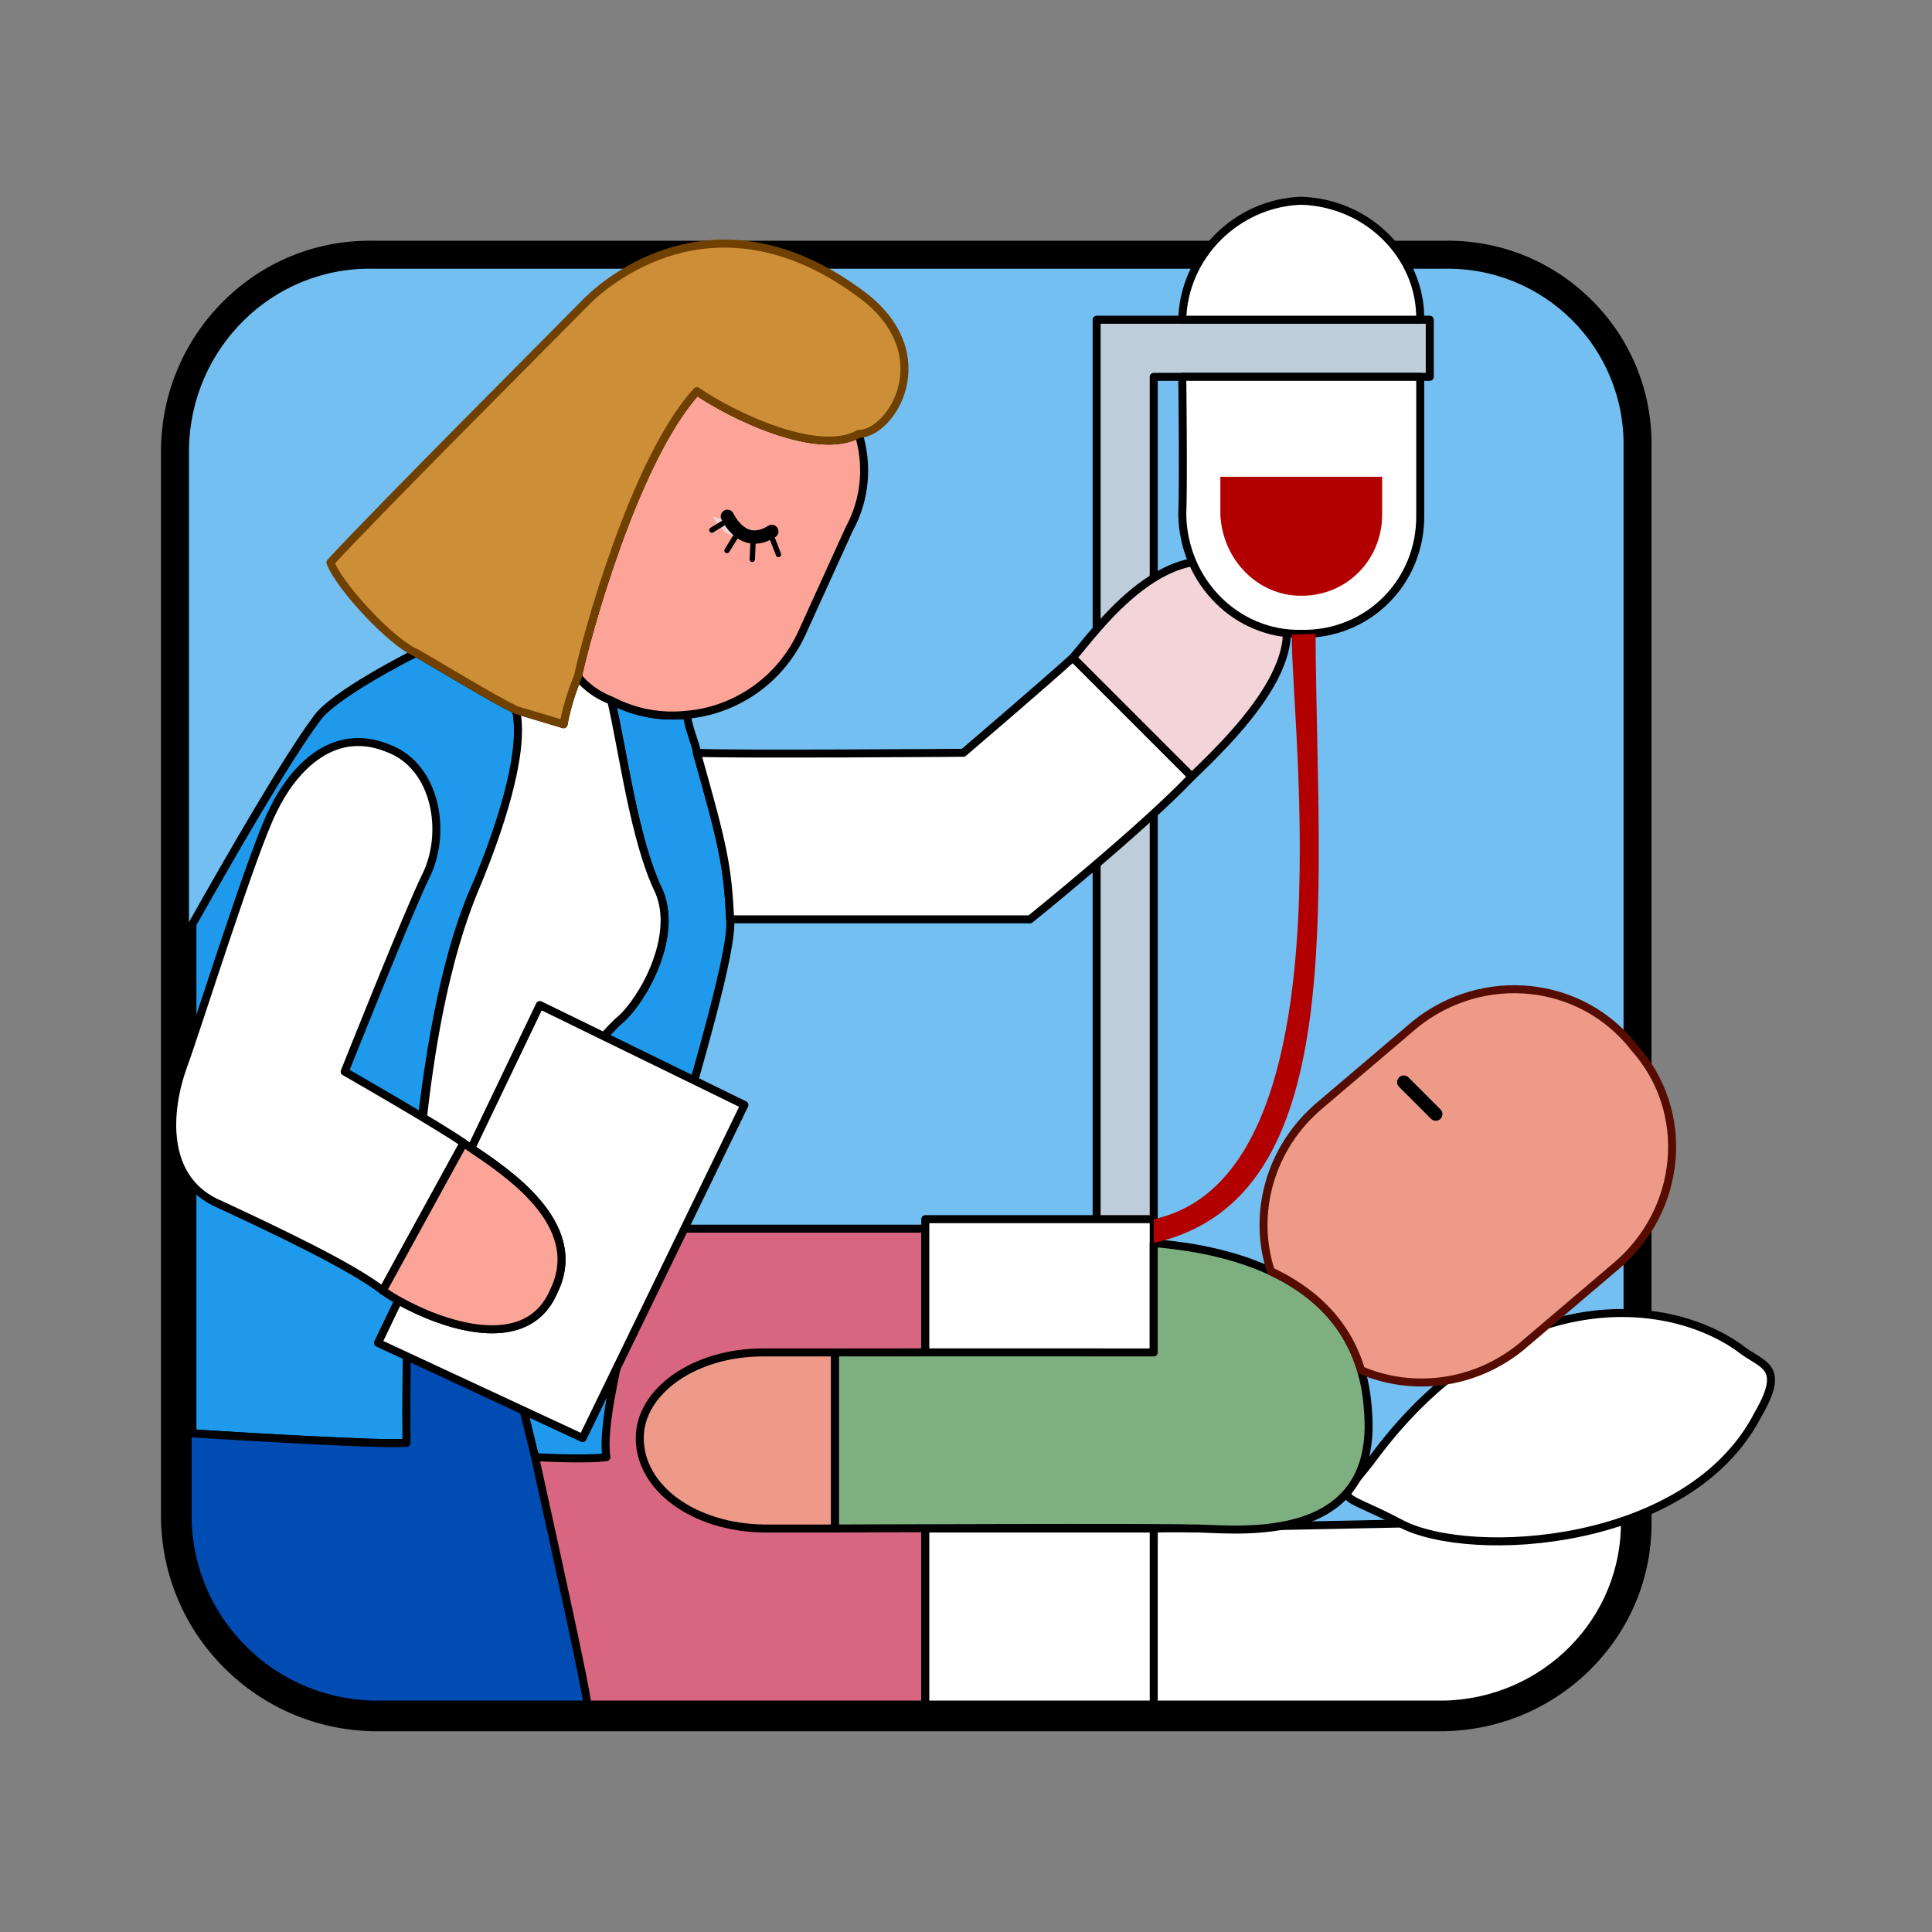 <svg:svg xmlns:svg="http://www.w3.org/2000/svg" enable-background="new 0 0 611.458 581.25" height="725.049" id="Layer_1" version="1.1" viewBox="-58.524 -69.979 725.049 725.049" width="725.049" x="0px" y="0px" xml:space="preserve">
<svg:rect x="-58.524" y="-69.979" width="725.049" height="725.049" fill="#808080" stroke="none"/>
<svg:g>
	<svg:path d="M551.264,500.08   c0.82,38.058-29.955,68.826-67.868,69.647H81.552c-38.17-0.821-68.947-31.59-69.655-69.647V98.232   c0.708-37.822,31.485-68.599,69.655-67.868h401.844c37.913-0.73,68.688,30.046,67.868,67.868V500.08L551.264,500.08z" fill="#73BFF2" stroke="#000000" stroke-linecap="round" stroke-linejoin="round" />
	<svg:g>
		<svg:path d="M484.717,30.352c37.307-0.003,67.357,30.497,66.547,67.881V500.08c0.82,38.058-29.955,68.826-67.868,69.647H81.552    c-38.17-0.821-68.947-31.59-69.655-69.647V98.232c0.7-37.381,30.773-67.881,68.325-67.881c0.443,0,0.886,0.004,1.331,0.013    h401.844C483.835,30.356,484.28,30.352,484.717,30.352 M484.723,20.352v10l-0.002-10c-0.473,0-0.947,0.004-1.418,0.013H81.645    c-0.476-0.008-0.949-0.013-1.423-0.013c-20.763,0-40.314,8.115-55.052,22.851C10.552,57.817,2.288,77.294,1.899,98.045    c-0.001,0.063-0.002,0.125-0.002,0.188V500.08c0,0.063,0,0.124,0.002,0.187c0.391,21.007,8.81,40.778,23.707,55.673    c14.888,14.886,34.681,23.333,55.731,23.786c0.071,0.001,0.143,0.002,0.215,0.002h401.844c0.072,0,0.145-0.001,0.217-0.002    c21.049-0.456,40.716-8.927,55.376-23.851c14.79-15.056,22.698-34.904,22.275-55.899V98.335    c0.419-20.69-7.304-40.21-21.753-54.977C524.993,28.522,505.536,20.352,484.723,20.352L484.723,20.352z" />
	</svg:g>
	<svg:polygon fill="#BFCCD9" points="   353.024,567.939 374.455,567.939 374.455,71.442 478.04,71.442 478.04,50.011 353.024,50.011 353.024,567.939  " stroke="#000000" stroke-linecap="round" stroke-linejoin="round" stroke-width="3" />
	<svg:path d="M288.724,569.728   H81.552c-38.17-0.821-68.947-31.59-69.655-69.647V391.131c21.918-0.044,276.827,0,276.827,0V569.728L288.724,569.728z" fill="#D96680" stroke="#000000" stroke-linecap="round" stroke-linejoin="round" stroke-width="3" />
	<svg:path d="M374.455,569.728   c-0.262-16.147,0-66.08,0-66.08l176.81-3.567c0.82,38.058-29.955,68.826-67.868,69.647H376.243" fill="#FFFFFF" stroke="#000000" stroke-linecap="round" stroke-linejoin="round" stroke-width="3" />
	<svg:polygon fill="#FFFFFF" points="   288.724,439.355 288.724,387.555 374.455,387.555 374.455,439.355 288.724,439.355  " stroke="#000000" stroke-linecap="round" stroke-linejoin="round" stroke-width="3" />
	<svg:polygon fill="#FFFFFF" points="   288.724,569.728 288.724,503.647 374.455,503.647 374.455,569.728 288.724,569.728  " stroke="#000000" stroke-linecap="round" stroke-linejoin="round" stroke-width="3" />
	<svg:path d="M594.125,435.779   c-29.403-20.74-88.645-22.607-135.729,39.294c-15.414,21.14-17.34,12.841,8.924,26.794c26.01,13.604,108.215,9.069,133.948-41.081   C612.163,441.957,602.388,442.567,594.125,435.779L594.125,435.779z" fill="#FFFFFF" stroke="#000000" stroke-linecap="round" stroke-linejoin="round" stroke-width="3" />
	<svg:path d="M388.742,503.645   c-10.34-0.489-133.95,0-133.95,0v-66.079c14.35-0.061,119.66,0,119.66,0v-41.07c8.109,0.79,26.68,2.54,43.96,10.61   c14.57,6.8,28.21,18.1,33.84,37.119c1.34,4.48,2.22,9.391,2.57,14.771C459.641,512.955,400.801,503.155,388.742,503.645z" fill="#7EAF80" stroke="#000000" stroke-linecap="round" stroke-linejoin="round" stroke-width="3" />
	<svg:path d="M254.79,503.647v-66.08   H228c-26.045-0.058-46.447,14.65-46.433,32.149c-0.014,18.815,20.388,33.531,46.433,33.931H254.79L254.79,503.647z" fill="#ED9B88" stroke="#000000" stroke-linecap="round" stroke-linejoin="round" stroke-width="3" />
	<svg:path d="M547.692,405.415   l-35.721,30.36c-17.449,13.989-40.529,16.67-59.72,8.449c-5.63-19.02-19.27-30.319-33.84-37.119   c-7.05-21.591-0.44-46.49,18.55-62.41l35.72-30.36c25.21-20.21,62.181-16.83,82.16,8.93   C576.301,347.285,572.931,384.255,547.692,405.415z" fill="#ED9B88" stroke="#560C00" stroke-linecap="round" stroke-linejoin="round" stroke-width="3" />
	<svg:path d="M13.685,467.93V276.829   c14.531-25.802,35.54-62.221,46.434-76.795c5.916-9.24,37.505-25.006,37.505-25.006c10.436,5.959,28.644,17.165,37.506,21.434   c3.743,16.74-6.773,47.861-14.287,64.292c-22.786,48.563-27.437,146.334-26.79,210.75C81.44,472.334,13.685,467.93,13.685,467.93   L13.685,467.93z" fill="#1F99EB" stroke="#000000" stroke-linecap="round" stroke-linejoin="round" stroke-width="3" />
	<svg:path d="M202.998,212.533   c10.112,35.689,11.511,42.691,12.503,62.512c2.082,23.211-51.415,172.085-46.438,201.808c-7.783,1.09-26.79,0-26.79,0   c-10.744-44.082-21.608-88.557-25.002-96.435c0,0,48.213-60.753,57.152-67.875c7.871-6.896,21.877-30.7,14.287-48.214   c-9.222-18.905-13.418-52.527-17.859-71.439c9.316,4.854,18.924,6.38,28.574,5.355C199.276,202.083,202.87,209.779,202.998,212.533   L202.998,212.533z" fill="#1F99EB" stroke="#000000" stroke-linecap="round" stroke-linejoin="round" stroke-width="3" />
	<svg:path d="M117.271,380.419   c3.394,7.878,14.258,52.353,25.002,96.435c9.563,43.399,19.007,86.414,19.646,92.874H81.552   c-38.17-0.821-68.947-31.59-69.655-69.647v-32.15h1.788c0,0,67.755,4.404,80.368,3.575c-0.371-36.241,0.777-67.185,3.571-92.874   L117.271,380.419L117.271,380.419z" fill="#004CB3" stroke="#000000" stroke-linecap="round" stroke-linejoin="round" stroke-width="3" />
	<svg:path d="M97.624,378.631   c4.985-73.703,17.855-105.355,23.219-117.876c6.824-16.736,18.03-47.552,14.287-64.292l17.859,5.356c0,0,1.29-8.227,5.359-17.859   c3.288,4.088,7.775,7.147,12.503,8.932c4.44,18.912,8.637,52.534,17.859,71.439c7.59,17.514-6.417,41.317-14.287,48.214   c-8.939,7.122-57.152,67.875-57.152,67.875L97.624,378.631L97.624,378.631z" fill="#FFFFFF" stroke="#000000" stroke-linecap="round" stroke-linejoin="round" stroke-width="3" />
	<svg:path d="M388.742,221.465   c-18.749,19.756-60.725,53.581-60.725,53.581H215.5c-0.992-19.821-2.391-26.823-12.503-62.512c12.91,0.669,100.014,0,100.014,0   s31.968-27.342,41.081-35.718L388.742,221.465L388.742,221.465z" fill="#FFFFFF" stroke="#000000" stroke-linecap="round" stroke-linejoin="round" stroke-width="3" />
	<svg:path d="M115.483,358.98   c-10.232-7.107-44.649-26.786-44.649-26.786s23.956-60.234,30.362-73.224c8.263-16.352,4.055-41.564-14.287-48.222   c-21.507-8.666-36.285,9.462-42.862,23.219c-7.427,14.255-28.436,81.483-33.934,96.438c-5.708,15.864-8.514,42.477,14.287,51.801   c22.027,10.29,48.639,22.898,60.725,32.143L115.483,358.98L115.483,358.98z" fill="#FFFFFF" stroke="#000000" stroke-linecap="round" stroke-linejoin="round" stroke-width="3" />
	<svg:path d="M220.852,344.695   l-60.72,125.02l-76.8-35.72l7.64-15.96c15.39,8.68,48.12,20.979,58.44-3.69c12.19-25.21-18.71-44.979-31.1-53.39l25.75-53.76   L220.852,344.695z" fill="#FFFFFF" stroke="#000000" stroke-linecap="round" stroke-linejoin="round" stroke-width="3" />
	<svg:path d="M199.425,198.246   c-9.65,1.025-19.258-0.501-28.574-5.355c-4.728-1.784-9.215-4.844-12.503-8.932c2.932-14.178,21.14-81.414,44.649-107.157   c12.91,8.942,45.237,24.679,60.724,16.075c3.532,11.678,2.616,24.381-3.571,35.718l-17.863,39.293   C233.999,185.674,217.186,196.658,199.425,198.246L199.425,198.246z" fill="#FCA497" stroke="#000000" stroke-linecap="round" stroke-linejoin="round" stroke-width="3" />
	<svg:path d="M388.742,221.465   l-44.65-44.65c7.69-8.43,37.11-51.85,67.87-30.36C442.822,166.985,409.211,202.005,388.742,221.465z" fill="#F2D4D9" stroke="#000000" stroke-linecap="round" stroke-linejoin="round" stroke-width="3" />
	<svg:path d="M149.412,414.345   c-10.32,24.67-43.05,12.37-58.44,3.69c-2.44-1.37-4.44-2.66-5.85-3.69l30.36-55.359c0.77,0.56,1.72,1.22,2.83,1.97   C130.702,369.365,161.602,389.135,149.412,414.345z" fill="#FCA497" stroke="#000000" stroke-linecap="round" stroke-linejoin="round" stroke-width="3" />
	<svg:path d="M97.624,175.028   c-9.182-3.841-28.792-24.857-32.146-33.93c17.369-18.935,84.597-86.17,96.442-98.23c10.566-10.356,51.077-41.521,103.586-1.784   c28.843,22.245,10.636,51.662-1.784,51.793c-15.486,8.604-47.814-7.133-60.724-16.075c-23.51,25.744-41.717,92.979-44.649,107.157   c-4.07,9.633-5.359,17.859-5.359,17.859l-17.859-5.356C126.267,192.192,108.059,180.987,97.624,175.028" fill="#CC8F37" stroke="#704000" stroke-linecap="round" stroke-linejoin="round" stroke-width="3" />
	<svg:path d="M474.464,50.011   c0.335-23.905-19.628-43.865-44.649-44.649c-24.214,0.785-44.162,20.744-44.648,44.649H474.464L474.464,50.011z" fill="#FFFFFF" stroke="#000000" stroke-linecap="round" stroke-linejoin="round" stroke-width="3" />
	<svg:path d="M474.464,123.238   c0.335,25.191-19.628,45.144-44.649,44.649c-24.214,0.494-44.162-19.458-44.648-44.649c0.486-12.285,0-51.796,0-51.796h89.298   V123.238L474.464,123.238z" fill="#FFFFFF" stroke="#000000" stroke-linecap="round" stroke-linejoin="round" stroke-width="3" />
	<svg:path d="M374.455,396.494c73.979-16.599,61.371-127.259,60.724-228.606l-8.931,0.284   c-0.226,35.129,22.187,203.309-51.793,219.383V396.494L374.455,396.494z" fill="#B20000" />
	<svg:path d="M460.177,108.948H399.46v14.291c0.872,17.082,14.251,30.46,30.354,30.358   c16.911,0.102,30.283-13.277,30.362-30.358V108.948L460.177,108.948z" fill="#B20000" />
</svg:g>
<svg:line fill="#F2D4D9" stroke="#000000" stroke-linecap="round" stroke-linejoin="round" stroke-width="5" x1="468.292" x2="480.292" y1="336.125" y2="348.125" />
<svg:g>
	<svg:path d="M208.958,123.792c0,0,5.667,12.667,16.667,5.667" fill="#F2D4D9" />
	<svg:path d="M233.981,139.055c-0.12,0.05-0.24,0.07-0.36,0.07c-0.4,0-0.78-0.24-0.93-0.64l-2.23-5.8c-1.83,0.87-3.63,1.34-5.4,1.38   l-0.27,5.94c-0.03,0.54-0.47,0.95-1,0.95h-0.05c-0.55-0.02-0.97-0.49-0.95-1.04l0.27-5.97c-0.52-0.08-1.04-0.19-1.56-0.35   c-1.18-0.36-2.25-0.89-3.2-1.52l-3.16,5.08c-0.19,0.3-0.52,0.47-0.85,0.47c-0.18,0-0.36-0.05-0.53-0.15   c-0.47-0.29-0.61-0.91-0.32-1.38l3.26-5.24c-1.39-1.22-2.45-2.58-3.2-3.71l-4.35,2.67c-0.17,0.1-0.35,0.14-0.53,0.14   c-0.33,0-0.66-0.17-0.85-0.47c-0.29-0.47-0.14-1.09,0.33-1.38l4.37-2.68c-0.18-0.34-0.28-0.56-0.3-0.61   c-0.56-1.26,0.01-2.74,1.27-3.31c1.25-0.56,2.73,0,3.3,1.26c0.03,0.08,2.27,4.87,6.22,6.05c2.08,0.61,4.31,0.13,6.82-1.47   c1.17-0.74,2.71-0.39,3.45,0.77c0.74,1.17,0.4,2.71-0.76,3.45c-0.08,0.05-0.16,0.1-0.24,0.14l2.33,6.06   C234.762,138.285,234.501,138.855,233.981,139.055z" />
</svg:g>
</svg:svg>